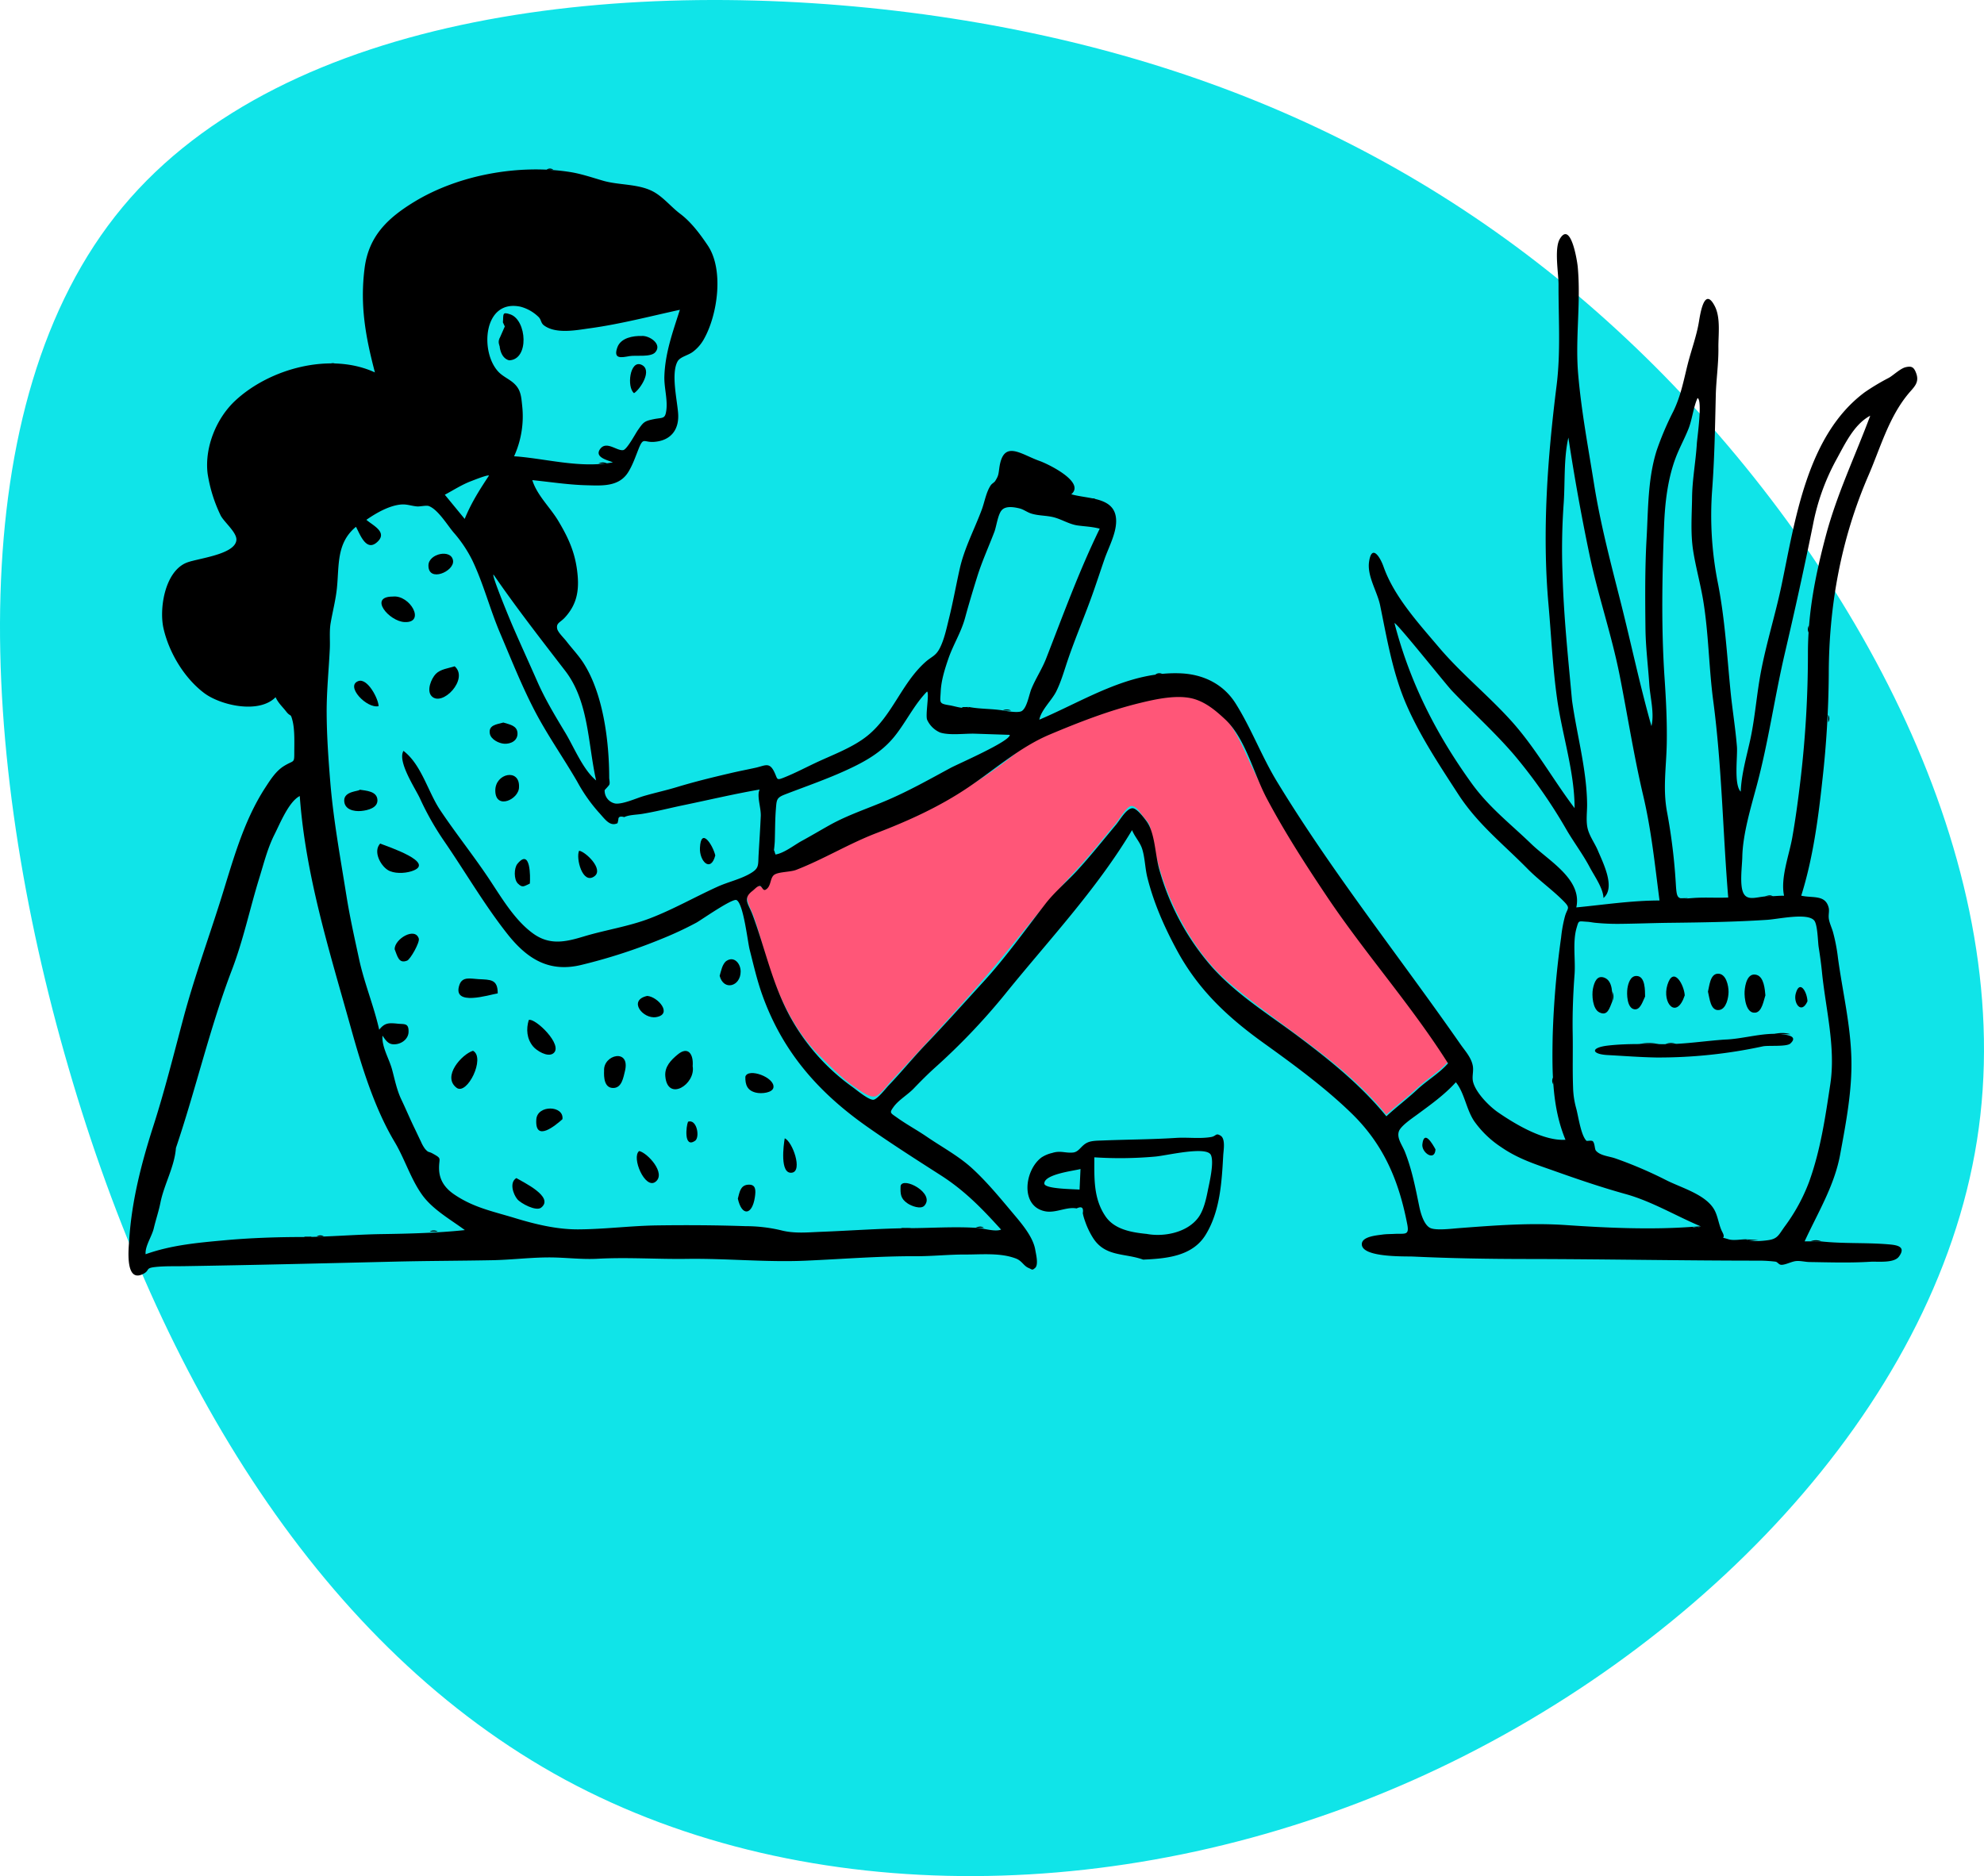 <svg xmlns="http://www.w3.org/2000/svg" width="841.118" height="795.4" viewBox="0 0 841.118 795.4">
  <g id="composition-23" transform="translate(-958 -991)">
    <path id="Path" d="M1663.585,1150.329c84.812,86.8,150.526,210.333,132.553,324.161-17.973,114.018-119.635,218.137-239.083,271.244s-256.494,55.391-359.466-.191c-102.972-55.771-172.057-169.408-210.437-301.509-38.568-132.1-46.244-282.284,22.841-365.275s214.931-98.6,339.808-81.659C1474.678,1014.231,1578.586,1063.722,1663.585,1150.329Z" transform="translate(0 0)" fill="#10e4e8" fill-rule="evenodd"/>
    <g id="Illustrations_reading-side" data-name="Illustrations/reading-side" transform="translate(1012.471 1062.467)">
      <path id="Accent" d="M950.763,819.494c-3.593,4.154-8.9,7.238-12.969,11.036-4.274,3.99-8.914,7.476-13.172,11.417-18.782-22.952-44.512-37.025-66.8-56.071-10.567-9.03-18.352-21.278-24.05-33.848A113.784,113.784,0,0,1,827,732.087c-.76-3.092-1.5-6.174-2-9.308-.6-3.8-.758-4.119-3.319-7.082-1.1-1.275-3.238-5-5.4-4.589-1.818.346-5.141,5.877-6.29,7.243-5.523,6.571-10.878,13.342-16.693,19.659-8.9,9.666-17,19.177-25.256,29.421-16.9,20.959-35.125,40.688-53.518,60.41-1.364,1.462-4.545,5.751-6.5,6.328-2.383.7-6.256-2.222-8.656-3.855-5.793-3.943-10.358-8.823-15.311-13.71-9.663-9.537-16.207-22.923-20.609-35.66-2.635-7.624-4.348-15.527-7.068-23.125-1.133-3.167-3.7-7.059-2.4-9.817a10,10,0,0,1,3.732-3.174c1.031-.2,2.75,1.215,3.108,1.117,3.42-.936,1.522-4.516,3.557-6.442,1.153-1.093,7.019-.933,8.771-1.533,6.4-2.2,12.149-6.386,18.2-8.887,25.344-10.469,51-20.652,72.875-37.747,5.674-4.433,9.445-7.764,16.215-10.629,6.842-2.9,13.72-5.479,20.7-8.005a193.693,193.693,0,0,1,18.716-5.917c6.88-1.728,16.641-3.919,23.515-1.693,13.5,4.37,17.86,15.492,23.236,27.224a351.415,351.415,0,0,0,25.6,45.5c18.342,28.111,40.65,53.335,58.548,81.673" transform="translate(-391.344 -440.826)" fill="#ff5678" fill-rule="evenodd"/>
      <g id="ink" transform="translate(0 0)">
        <path id="ink-layer" d="M152.843,132.164c-.743-.377-6.543,1.983-7.517,2.344-3.889,1.443-7.551,3.839-11.215,5.789q4.212,5.125,8.423,10.251c2.752-6.749,6.289-12.318,10.308-18.385Zm1.915,41.993c-.955.107,7.11,19.485,8.052,21.661,3.427,7.914,7.026,15.75,10.5,23.644,3.365,7.65,7.633,14.687,11.933,21.833,3.678,6.111,7.461,15.6,13.009,20.122-3.5-15.538-3.042-33.4-13.089-46.449-10.415-13.525-20.712-26.732-30.4-40.811ZM559.419,381.369c-15.564-24.641-35.046-46.44-51.275-70.641-9.087-13.551-17.932-27.276-25.582-41.7-5.564-10.493-9.022-25.463-17.616-33.485-3.787-3.534-7.833-6.993-12.915-8.577-6.954-2.166-16.529-.019-23.515,1.694-13.018,3.191-25.736,8.147-38.067,13.352-12.508,5.279-23.179,14.761-34.48,22.38-12.123,8.174-25.245,14.128-38.827,19.34-11.826,4.539-22.347,11.054-34.11,15.622-2.344.911-7.128.777-9.094,1.964-2.119,1.278-1.285,5.052-3.857,6.445-1.16.628-1.547-1.649-2.438-1.612-1.09.045-2.083,1.324-3.133,2.134-4.275,3.3-1.656,5.5.037,10.034,5.518,14.785,8.483,29.828,16.23,43.787A89.534,89.534,0,0,0,307,391.456c1.633,1.156,6.955,5.635,8.871,5.337,1.725-.267,5.235-4.853,6.427-6.1,5.4-5.651,10.345-11.73,15.746-17.39,8.347-8.747,16.382-17.729,24.482-26.595,9.4-10.293,17.725-21.955,26.195-32.953,3.9-5.059,8.911-9.18,13.241-13.872,5.823-6.308,11.17-13.089,16.694-19.659,1.67-1.988,4.47-7.074,7.067-7.014,1.82.042,5.029,4.326,5.981,5.669,3.538,4.99,3.522,14,5.281,20.231a105.609,105.609,0,0,0,22.653,41.746c10.558,11.656,24.083,19.945,36.571,29.314,13.528,10.151,26.344,20.538,37.073,33.649,4.258-3.941,8.9-7.428,13.172-11.417,4.072-3.8,9.377-6.881,12.969-11.036ZM359.084,451.081c3.026.031,8.15,1.892,10.856.771-8.029-8.882-15.4-16.5-25.56-23.012-10.541-6.755-21.048-13.449-31.286-20.654-20.633-14.52-35.81-31.739-44.428-55.92-2.219-6.227-3.706-12.757-5.332-19.158-.875-3.447-2.617-19.575-5.575-20.968-1.752-.825-14.94,8.442-17.029,9.6a148.333,148.333,0,0,1-14.84,6.91,234.46,234.46,0,0,1-33.561,10.905c-13.8,3.47-23.2-2.271-31.755-13.118-9.7-12.306-17.762-26.19-26.631-39.113a120.7,120.7,0,0,1-10.354-18.229c-1.95-4.242-9.682-15.686-7.01-20.206,7.622,5.8,10.365,17.339,15.557,25.108,6.471,9.682,13.764,18.811,20.269,28.484,5.47,8.134,11.05,17.991,19.132,23.839,7.108,5.143,13.861,3.562,21.512,1.25,9.272-2.8,18.883-4.181,27.969-7.656,9.833-3.759,19.137-9.092,28.731-13.441,4.473-2.028,9.828-3.18,14.043-5.708,3.633-2.177,3.091-3.327,3.357-7.964.312-5.41.671-10.824.91-16.239.161-3.638-1.807-8.571-.472-11.287-10.892,1.888-21.538,4.417-32.354,6.654-5.922,1.225-11.632,2.739-17.614,3.7-2.28.367-5.4.356-7.439,1.35q-2.443-.7-2.491.891a10.907,10.907,0,0,1-.371,1.7c-3.34,1.519-5.282-1.739-8.179-4.865a69.009,69.009,0,0,1-8.873-12.733c-5.864-10.133-12.622-19.663-18.048-30.082-5.53-10.621-10.022-21.992-14.711-33.011-4.3-10.109-7.056-21.042-11.809-30.912a55.057,55.057,0,0,0-7.949-11.771c-2.591-3.071-6.576-9.7-10.445-11.107-1.023-.373-3.7.254-4.864.171-2.316-.165-4.38-1.016-6.751-.829-5.132.4-10.727,3.646-14.828,6.5,2.65,2.362,9.28,5.233,4.518,9.487-4.621,4.131-7.174-3.279-8.937-6.525-8.3,6.818-7.1,16.218-8.063,25.851-.5,5.029-1.819,9.982-2.669,14.936-.612,3.565-.183,7.253-.358,10.893-.446,9.25-1.376,18.1-1.332,27.223.049,9.748.713,19.162,1.494,28.84,1.313,16.293,4.322,32.592,6.9,48.755,1.452,9.086,3.439,17.913,5.367,26.852,2.189,10.145,6.238,19.754,8.509,29.873,2.314-2.941,4.054-2.955,7.8-2.565,2.879.3,4.812-.385,4.644,3.61-.109,2.591-2.395,4.57-4.924,5.022-3.3.589-4.419-1.056-6.119-3.554-.4,4.73,2.784,9.676,4.042,14.3,1.191,4.378,1.98,8.669,3.981,12.859,1.953,4.088,3.625,8.12,5.6,12.168.91,1.862,1.761,3.754,2.681,5.612a14.867,14.867,0,0,0,1.708,3.03c1.629,1.858,1.37.958,3.276,2.017,4.154,2.307,2.594,1.732,2.691,6.5.095,4.7,2.5,8.151,6.37,10.792,8.2,5.6,16.287,7.164,25.609,10,8.686,2.639,17.834,4.9,27.032,4.851,11.264-.063,22.379-1.54,33.644-1.689,12.427-.165,24.974-.1,37.376.332a64.962,64.962,0,0,1,14.786,1.708c5.728,1.516,11.268.915,17.172.685,12.594-.49,25.623-1.464,38.053-1.552,8.95-.064,18.393-.688,27.376-.149Zm326.58,4.881c2.239,1.183,7.258.7,9.509.369,3.965-.578,4.39-2.15,6.906-5.684a77.339,77.339,0,0,0,10.393-18.969c4.876-13.5,6.867-27.3,9.007-41.422,2.379-15.687-1.965-31.948-3.52-47.528-.357-3.575-.846-7.117-1.41-10.664-.338-2.121-.426-9.336-1.822-11.173-2.682-3.528-15.154-.682-20.058-.363-13.687.894-27.464,1.1-41.145,1.258-7.295.083-14.63.388-21.852.445a93.877,93.877,0,0,1-9.888-.461c-1.114-.107-2.2-.363-3.322-.425-3.84-.212-3.551-.769-4.544,2.631-1.739,5.956-.4,13.534-.857,19.717-.611,8.261-.941,16.639-.79,24.918.14,7.65-.121,15.283.165,22.95a36.17,36.17,0,0,0,1.3,8.8c.947,3.428,1.989,11.438,4.348,13.81.268.27,2.273-.359,2.805.313.82,1.036.67,3.229,1.233,3.9,1.822,2.168,5.588,2.34,8.321,3.314a176.927,176.927,0,0,1,21.439,9.179c6.313,3.22,16.492,5.96,20.287,12.313,1.74,2.912,1.975,6.752,3.575,9.757,1.822,3.423-1.824,1.633,2.641,3.022,2.011.625,5.215,0,7.275,0ZM20.112,417.25c-.568,7.9-5.021,15.433-6.572,23.2-.725,3.639-1.956,7.216-2.809,10.834-.818,3.47-3.772,7.58-3.473,11.014,10.9-3.884,21.947-4.861,33.343-5.908,10.8-.993,22.211-1.388,32.921-1.393,10.914-.006,22.583-1.071,33.82-1.237,11.752-.173,23.681-.477,35.263-1.7-6.056-4.484-13.634-8.7-18.106-14.936-4.861-6.783-7.386-15.281-11.664-22.438C104.253,400.332,98.8,382.51,94.3,366.373,85.212,333.8,75.06,301.824,72.613,268.036c-4.656,2.384-8.352,11.634-10.684,16.24-2.976,5.881-4.534,12.256-6.468,18.506-3.983,12.874-6.74,26.223-11.618,38.975C34.522,366.133,28.53,392.4,20.112,417.25ZM611.976,227.394c2.016,14.569,6.245,29.327,6.407,44.071.036,3.244-.514,6.846.162,10.045.722,3.415,3.071,6.434,4.427,9.679,2.152,5.152,7.6,15.711,2.346,20.076-.107-4.142-3.9-9.4-5.808-13.025-2.879-5.458-6.661-10.448-9.781-15.771a219.3,219.3,0,0,0-22.269-31.864c-8.2-9.567-17.648-18.053-26.343-27.163-2.612-2.737-23.568-29.082-24.4-28.713,6.5,25.062,17.55,46.867,32.671,67.851,7.414,10.287,16.312,17.056,25.337,25.77,7.516,7.258,21.681,15.018,19.082,26.909,11.749-1.129,23.42-2.934,35.276-2.934-1.95-15-3.443-29.767-6.923-44.523-3.951-16.755-6.628-34.011-9.972-50.915-3.412-17.257-9.2-33.964-12.8-51.188-3.448-16.494-6.41-32.958-8.938-49.635-2.089,9.241-1.318,19.391-2.059,28.819a273.568,273.568,0,0,0-.432,28.778c.467,18,2.385,35.778,4.017,53.733Zm50.91-85.806c.066-7.7,1.559-15.3,2.02-22.988.142-2.358,2.49-18.445.3-19.285-1.8,3.927-2.222,8.952-3.858,13.072s-3.821,8.038-5.39,12.182c-3.4,8.979-4.57,19.139-4.936,28.686-.828,21.593-1.256,43.137.2,64.73.622,9.255,1.1,18.526.929,27.8-.187,10.2-1.75,19.061.148,29.181a244.394,244.394,0,0,1,3.685,30.17c.439,7.137.616,6.632,7.426,6.13,4.916-.363,9.881.025,14.8-.2-2.3-27.815-2.678-55.687-6.355-83.395-1.876-14.136-1.926-28.476-4.257-42.559-1.158-7-3.1-13.851-4.218-20.855-1.2-7.52-.609-15.091-.494-22.669Zm-498-17.5c13.111,1.136,27.056,5.055,40.494,2.467-2.215-.9-8.012-2.134-5.4-5.675,2.653-3.6,7.123.966,9.768.495,1.631-.291,5.236-7.109,6.241-8.52,2.282-3.208,2.557-3.767,6.661-4.589,3.975-.8,4.877.066,5.38-3.886.578-4.544-.994-9.653-.838-14.3.335-10,3.563-18.776,6.567-28.188-12.764,2.776-25.244,6.069-38.3,7.858-5.579.765-14.258,2.53-19.327-1.262-1.318-.986-1.107-2.317-2.186-3.46a17.223,17.223,0,0,0-7.729-4.447c-15.786-3.36-17.326,19.14-9.415,27.559,1.981,2.11,4.738,3.152,6.767,5.085,2.708,2.578,2.93,5.294,3.326,9.23a40.968,40.968,0,0,1-3.415,21.539ZM356.449,230.306c4.66.884,9.524.682,14.2,1.437,1.66.268,6.637,1.2,8.1.233,2.229-1.482,3.021-6.916,4.075-9.446,1.853-4.451,4.476-8.333,6.243-12.866,7.222-18.512,13.957-37.1,22.692-54.977-3.348-.87-5.919-.9-9.293-1.354-3.515-.468-6.7-2.546-10.055-3.439-3.187-.849-6.526-.632-9.684-1.619-1.74-.543-3.232-1.751-4.947-2.173-2.734-.672-5.924-1.065-7.55.729-1.666,1.84-2.251,6.886-3.158,9.263-2.415,6.333-5.22,12.444-7.243,18.922-1.825,5.843-3.559,11.623-5.166,17.519-1.7,6.224-5.043,11.355-7.081,17.3-1.55,4.526-3.013,9.153-3.244,13.978-.225,4.709-.911,5.008,3.8,5.761,2.377.379,6.082,1.792,8.319.731ZM663.067,450.683a3.3,3.3,0,0,0,3.432-.226c-10.523-4.444-20.759-10.607-31.737-13.656-10.3-2.859-20.307-6.275-30.228-9.8-8.061-2.861-15.309-5.089-22.6-10.124a42.545,42.545,0,0,1-11.394-10.961c-3.384-4.973-4.138-12.051-7.8-16.53-4.947,5.432-10.759,9.546-16.613,13.863-2.025,1.493-6.883,4.749-7.575,7.06-.874,2.916,1.468,5.706,2.626,8.657,2.966,7.558,4.415,15.112,6.024,22.97.645,3.149,2.038,7.883,4.625,9.2,2.356,1.2,9.179.328,12.111.105,15.3-1.159,30.32-2.345,45.708-1.29,17.413,1.194,36.055,2.018,53.422.726Zm30.55-140.053c2.78.01,5.5-.338,8.265-.338-1.6-7.463,2.139-17.121,3.464-24.571,1.483-8.333,2.611-16.951,3.6-25.351a456.146,456.146,0,0,0,3.055-53c.025-17.247,3.166-33.007,7.564-49.586,4.723-17.806,12.458-33.818,18.852-50.99-7.015,3.707-10.9,12.383-14.584,19.015a94.254,94.254,0,0,0-9.666,27.086c-3.671,18.161-7.7,36.377-11.933,54.508-4.411,18.878-7,37.93-12.056,56.655-2.464,9.131-5.814,20.365-6,29.781-.077,3.9-1.251,12.053.515,15.436,1.651,3.165,5.3,1.674,8.923,1.351ZM274,287.206a54.95,54.95,0,0,1-.629,5.7c3.85-.037,8.727-4.031,12.03-5.824,4.023-2.185,8.051-4.594,11.986-6.79,7.6-4.24,16.22-7.034,24.33-10.517,9.317-4,17.881-8.837,26.791-13.655,3.112-1.683,25.481-11.377,25.105-14.025l-14.733-.49c-4.21-.14-10.731.811-14.763-.49a10.7,10.7,0,0,1-5.521-5.394c-.825-2.034,1.029-11.39-.049-11.987-5.5,5.611-8.952,13.068-13.866,19.12-5.43,6.69-12.447,10.6-20.181,14.151-8.54,3.926-17.379,6.966-26.107,10.331-3.681,1.419-3.608,2.231-3.928,6.266-.359,4.51-.32,9.084-.465,13.606ZM717.794,456.881c9.258.993,18.745.427,28.075,1.2,3.395.281,8.1.7,4.686,5.257-2.151,2.869-9.041,1.949-12.166,2.148-8.391.534-17.274.247-25.684.122-1.771-.025-3.727-.552-5.517-.433-2.066.136-4.539,1.622-6.422,1.61-1.16-.007-1.576-1.231-2.577-1.343a58.468,58.468,0,0,0-6.558-.423c-33.24.007-66.023-.661-99.18-.7-15.855-.017-31.964-.29-47.812-1.035-3.328-.157-22.281.524-21.756-5.467.27-3.086,6.456-3.521,8.713-3.848,1.673-.243,3.408-.2,5.084-.294,4.453-.239,6.4.833,5.464-4.038-3.563-18.475-9.946-33.744-23.586-47.028-11.153-10.862-24.583-20.715-37.215-29.786-15.338-11.014-27.782-22.6-36.888-39.452-5.318-9.842-9.77-19.9-12.5-30.787-.983-3.915-1.006-8.368-2.211-12.142-.927-2.906-3.039-4.939-4.283-7.949-15.26,25.485-35.487,46.806-54.032,69.784a273.723,273.723,0,0,1-29.558,30.954c-3.142,2.834-6.074,5.793-9.006,8.843-2.453,2.553-6.347,4.822-8.418,7.654-1.987,2.717-1.5,2.587,1.526,4.744,4,2.851,8.4,5.22,12.464,8,6.49,4.445,13.575,8.2,19.378,13.549,6.276,5.785,11.76,12.485,17.246,19.008,3.656,4.348,8.454,9.926,9.374,15.423.3,1.819,1.461,6.317-.065,7.649-1.3,1.138-1.173.706-2.793.012-2.122-.91-2.746-3-5.339-3.992-6.633-2.545-14.659-1.671-21.561-1.7s-13.865.744-20.766.716c-15.758-.064-31.181,1.211-46.935,1.9-16.732.727-33.669-1.018-50.345-.771-12.356.183-25.041-.74-37.738-.054-6.531.352-12.945-.464-19.313-.556-8.337-.12-16.9,1.014-25.309,1.175-13.8.266-27.435.265-41.321.6-29.869.715-59.576,1.453-89.462,1.926-3.987.063-8.351-.072-12.29.376-4.181.477-2.023,1.366-4.892,2.871C-1.728,474.812.126,459.2.319,456.126c1.032-16.458,5.211-32.6,10.234-48.226,4.764-14.819,8.632-30.33,12.667-45.47,4.417-16.571,10.172-32.463,15.4-48.871,5.355-16.813,9.714-34.282,19.439-49.186,2.215-3.394,4.5-7.047,8.068-9.187,3.994-2.4,4.166-1,4.163-5.389,0-4.135.252-9.66-.724-13.606-.882-3.565-.746-1.451-2.732-4.012-1.616-2.083-3.307-3.506-4.467-6.035-7.124,7.222-23.43,3.411-30.313-1.789-8.424-6.365-14.841-17.1-17.192-27.33-1.888-8.213.429-23.867,9.52-27.816,4.432-1.925,20.711-3.381,21.362-9.655.336-3.239-5.394-7.793-6.716-10.578A62.524,62.524,0,0,1,33.543,131.3c-1.33-11.04,3.683-23.384,11.668-30.841,14.648-13.68,40.421-20.7,59.263-12.021-3.982-15.208-6.385-28.327-4.38-44.146,1.728-13.628,9.77-21.253,20.836-28.041C139.815,4.662,165.5.089,187.088,3.458c4.907.766,9.616,2.408,14.159,3.715,6.6,1.9,14.5,1.266,20.734,4.35,4.519,2.235,7.95,6.689,11.918,9.662,4.633,3.471,8.483,8.652,11.7,13.444,6.884,10.246,4.194,29.262-1.568,39.547a17.053,17.053,0,0,1-4.806,5.568c-2.128,1.567-5.373,2.054-6.47,4.086-2.809,5.2-.1,16.473.275,22.1.437,6.532-2.867,11.439-10.275,11.96-4.286.3-4.422-2.184-6.475,2.931-1.33,3.315-2.538,6.927-4.457,9.967-3.957,6.264-11.2,5.653-17.807,5.483-7.642-.2-15.17-1.4-22.816-2.166,2.02,6.469,7.548,11.491,11,17.254,4.667,7.8,7.477,14.256,8.236,23.338.582,6.978-.674,12.488-5.45,17.681-1.977,2.15-3.729,2.255-3.238,4.735.3,1.513,2.915,4.008,3.841,5.215,2.449,3.194,5.293,6.125,7.448,9.536,8.294,13.123,10.744,33.129,10.765,48.405,0,.7.375,2.19.065,2.915-.229.535-1.969,2.23-1.995,2.375a5.53,5.53,0,0,0,4.581,5.665c3.157.349,8.939-2.285,11.875-3.15,4.7-1.385,9.489-2.408,14.178-3.831,7.573-2.3,15.111-4.13,22.81-5.93,3.479-.813,6.977-1.49,10.467-2.251,3.975-.865,5.822-2.538,7.874,1.506,1.76,3.47.666,4.1,4.93,2.351,4.234-1.738,8.371-3.891,12.5-5.852,7.291-3.458,15.973-6.54,22.262-11.645,10.49-8.516,14.375-22.079,24.415-31.115,2.8-2.516,4.464-2.561,6.231-6.046,1.892-3.731,2.868-8.515,3.862-12.528,1.743-7.027,2.983-14.078,4.563-21.1,1.969-8.746,6.223-16.667,9.328-25.009,1.21-3.25,1.837-7.382,3.788-10.3.517-.775,1.5-1.211,1.908-1.852,1.388-2.2,1.374-2.8,1.733-5.452,1.682-12.37,9.068-5.863,17.138-3.026,3.4,1.2,19.546,8.947,13.381,14.1,7.349,2.132,19.121.973,19.022,11.5-.051,5.4-3.279,11.168-5.011,16.218-1.539,4.484-3.026,8.986-4.589,13.464-3.424,9.808-7.579,19.322-10.92,29.16-1.523,4.484-2.78,9.072-4.9,13.3-1.87,3.733-6.4,7.848-7.144,11.93,19.585-8.354,37.7-20.432,59.625-19.663,9.6.336,18.31,4.371,23.611,12.809,6.646,10.577,11.02,22.419,17.515,33.094,23.632,38.831,51.818,74.109,77.76,111.333,1.992,2.861,4.555,5.565,5.246,9.1.451,2.306-.424,4.613.117,6.829,1.122,4.6,6.793,10.353,10.638,13,7.37,5.072,19.351,12.226,28.548,11.593-5.772-13.869-5.7-29.066-5.427-43.86a379.5,379.5,0,0,1,3.578-41.9,56.684,56.684,0,0,1,1.668-9.114c1.038-3.5,2.463-3.167-.646-6.313-4.785-4.843-10.477-8.828-15.3-13.732-10.433-10.6-21.127-18.915-29.338-31.578-7.809-12.044-16.048-24.437-21.829-37.626-5.951-13.577-8.33-28.077-11.284-42.456-1.2-5.835-5.57-12.349-4.692-18.442,1.11-7.7,4.682-2.093,6.136,2.051,4.437,12.65,14.825,23.972,23.43,34.146,9.3,10.99,20.667,20.186,30.371,30.857,10.567,11.622,17.8,24.978,27.2,37.384,0-15.4-5.258-31.074-7.408-46.3-1.892-13.406-2.486-26.853-3.683-40.317-2.716-30.584-.369-62.069,3.443-92.434,1.812-14.421.784-28.5.839-42.973.018-4.605-1.889-15.22.541-19.306,4.654-7.828,7.369,9.289,7.6,11.841,1.407,15.2-1.117,30.235.173,45.372,1.347,15.807,4.271,31.171,6.759,46.8,2.7,16.917,7.084,33.453,11.285,50.046,4.411,17.422,8.121,35.207,13.025,52.489,1.323-5.432-.533-12.106-.9-17.639-.523-7.918-1.546-15.837-1.634-23.775-.142-12.652-.24-25.538.476-38.131.706-12.412.492-25.419,4.3-37.377a126.893,126.893,0,0,1,7.05-16.56c3.2-6.593,4.33-12.985,6.1-20,1.518-6,3.738-11.852,4.749-17.977.628-3.809,2.382-15.054,6.744-6.535,2.533,4.945,1.438,12.276,1.509,17.588.091,6.811-.952,13.433-1.112,20.215-.311,13.306-.534,26.6-1.527,39.88a146.616,146.616,0,0,0,2.52,40.159c2.9,15.032,3.752,30.1,5.256,45.312.775,7.856,2.083,15.669,2.715,23.536.334,4.166-1.379,16.113,1.607,19.081.289-7.216,2.357-14.439,3.924-21.47,1.857-8.33,2.607-17.088,3.976-25.537,2.217-13.689,6.518-26.763,9.364-40.3,5.866-27.9,10.74-63.765,35.324-82.029a95.389,95.389,0,0,1,10.229-6.12c1.969-1.113,4.893-3.994,7.146-4.5,2.459-.549,3.484-.122,4.48,2.729,1.39,3.975-1.152,5.832-3.524,8.72-8.211,9.992-11.719,22.8-16.788,34.518-11.61,26.833-16.746,55.134-16.805,84.139a424.561,424.561,0,0,1-2.7,44.92c-1.743,16.241-4.037,33.419-8.973,49.043,4.95,1.109,10.32-.545,11.664,5.208.33,1.413-.266,3.084.1,4.923.355,1.788,1.208,3.566,1.713,5.324a76.273,76.273,0,0,1,2.1,10.959c1.962,14.432,5.332,28.159,5.69,42.793.33,13.526-2.319,27.231-4.759,40.5-2.458,13.362-9.51,24.752-15.061,36.836,2.389,0,4.778.025,7.167.049Z" transform="translate(0 -2.012)" fill-rule="evenodd"/>
        <path id="ink-layer-2" data-name="ink-layer" d="M881.144,938.8c-2.633.744-15.342,2.149-15.34,6.136,0,2.391,12.695,2.344,14.941,2.6q.2-4.37.4-8.741M909.2,966.311c7.324,1.392,17.266-.566,21.948-7.021,2.188-3.016,3.225-7.6,3.938-11.2.681-3.431,2.78-11.992,1.351-15.208-1.754-3.949-18.582.178-23.483.631a166.957,166.957,0,0,1-25.946.324c0,8.832-.452,17.44,4.744,25.042,3.749,5.485,10.788,6.78,17.447,7.436m-1.472,10.909c-7.958-2.912-16.313-1.019-21.495-9.561a33.894,33.894,0,0,1-3.217-6.9,20.806,20.806,0,0,1-.906-3.241q.607-3.571-2.617-2.014c-4.218-.82-8.843,2.075-13.286,1.222-10.776-2.069-8.819-17.5-1.587-22.845A13.877,13.877,0,0,1,869.109,932c3.6-1.148,5.556.134,8.853-.192,2.665-.263,3.4-3.057,6.261-4.287,1.875-.8,4.477-.743,6.448-.824,10.315-.424,20.662-.42,31.043-1.092,4.842-.313,10.069.453,14.812-.374,2.221-.388,1.9-1.866,4-.569,2.177,1.342,1.237,6.306,1.127,8.286-.635,11.446-1.317,23.722-7.45,33.728-5.611,9.156-16.652,10.093-26.481,10.539" transform="translate(-477.533 -514.642)" fill-rule="evenodd"/>
        <path id="ink-layer-3" data-name="ink-layer" d="M22.34,1050.724l7.672-.081-7.672.081" transform="translate(-12.424 -584.993)" fill-rule="evenodd"/>
        <path id="ink-layer-4" data-name="ink-layer" d="M1624.053,491.769q-.007-3.688-.016-7.372.007,3.691.016,7.372" transform="translate(-903.189 -270.081)" fill-rule="evenodd"/>
        <path id="ink-layer-5" data-name="ink-layer" d="M156.712,523.756q-.012,3.593-.024,7.18.011-3.6.024-7.18" transform="translate(-87.14 -291.97)" fill-rule="evenodd"/>
        <path id="ink-layer-6" data-name="ink-layer" d="M636.224,1044.708q3.056,0,6.1.011c-2.04,0-4.07-.006-6.1-.011" transform="translate(-353.828 -581.692)" fill-rule="evenodd"/>
        <path id="ink-layer-7" data-name="ink-layer" d="M357.574,1043.608q3.055.01,6.1.021c-2.04-.006-4.07-.014-6.1-.021" transform="translate(-198.861 -581.08)" fill-rule="evenodd"/>
        <path id="ink-layer-8" data-name="ink-layer" d="M1360.592,819.486q-.134,2.425-.269,4.846.135-2.428.269-4.846" transform="translate(-756.528 -456.437)" fill-rule="evenodd"/>
        <path id="ink-layer-9" data-name="ink-layer" d="M1611.241,1025.693l-4.723-.049a5.805,5.805,0,0,1,4.723.049" transform="translate(-893.446 -570.824)" fill-rule="evenodd"/>
        <path id="ink-layer-10" data-name="ink-layer" d="M1302.293,1042.414c1.13-.017,2.26-.035,3.379-.054-1.133.017-2.256.036-3.379.054" transform="translate(-724.255 -580.386)" fill-rule="evenodd"/>
        <path id="ink-layer-11" data-name="ink-layer" d="M1622.693,541.367q.042-1.834.083-3.661-.042,1.835-.083,3.661" transform="translate(-902.441 -299.728)" fill-rule="evenodd"/>
        <path id="ink-layer-12" data-name="ink-layer" d="M1384.309,192.94q-.14-1.891-.28-3.777.141,1.892.28,3.777" transform="translate(-769.712 -105.89)" fill-rule="evenodd"/>
        <path id="ink-layer-13" data-name="ink-layer" d="M1623.949,507.107q.023-1.9.045-3.785-.023,1.9-.045,3.785" transform="translate(-903.14 -280.606)" fill-rule="evenodd"/>
        <path id="ink-layer-14" data-name="ink-layer" d="M823.494,1038.951c1,.015,2.009.029,3,.042-1.006-.016-2.006-.029-3-.042" transform="translate(-457.976 -578.49)" fill-rule="evenodd"/>
        <path id="ink-layer-15" data-name="ink-layer" d="M1406.439,1043.593l2.937.06-2.937-.06" transform="translate(-782.174 -581.072)" fill-rule="evenodd"/>
        <path id="ink-layer-16" data-name="ink-layer" d="M1645.143,839.283q-.106-1.663-.211-3.323.106,1.663.211,3.323" transform="translate(-914.81 -465.599)" fill-rule="evenodd"/>
        <path id="ink-layer-17" data-name="ink-layer" d="M1605.691,1046.006c.8,0,1.6-.01,2.389-.011-.8.005-1.6.009-2.389.011" transform="translate(-892.986 -582.408)" fill-rule="evenodd"/>
        <path id="ink-layer-18" data-name="ink-layer" d="M1360.335,1043.635l2.366-.057-2.366.057" transform="translate(-756.534 -581.063)" fill-rule="evenodd"/>
        <path id="ink-layer-19" data-name="ink-layer" d="M959.487,1042.326c.872,0,1.743-.01,2.606-.016l-2.606.016" transform="translate(-533.608 -580.358)" fill-rule="evenodd"/>
        <path id="ink-layer-20" data-name="ink-layer" d="M506.815,1042.338c.828.006,1.657.012,2.476.019-.831,0-1.654-.012-2.476-.019" transform="translate(-281.859 -580.374)" fill-rule="evenodd"/>
        <path id="ink-layer-21" data-name="ink-layer" d="M396.7,1042.463l2.525-.141-2.525.141" transform="translate(-220.617 -580.365)" fill-rule="evenodd"/>
        <path id="ink-layer-22" data-name="ink-layer" d="M919.184,317.056l-3.77-.325c1.258.088,2.589-.656,3.77.325" transform="translate(-509.097 -176.731)" fill-rule="evenodd"/>
        <path id="ink-layer-23" data-name="ink-layer" d="M1641.017,1026.958l-3.718-.376,3.718.376" transform="translate(-910.565 -571.611)" fill-rule="evenodd"/>
        <path id="ink-layer-24" data-name="ink-layer" d="M1450.623,334.886q-.124,1.628-.25,3.254.125-1.631.25-3.254" transform="translate(-806.608 -186.933)" fill-rule="evenodd"/>
        <path id="ink-layer-25" data-name="ink-layer" d="M1624.651,432.99q.126-1.544.253-3.083-.127,1.546-.253,3.083" transform="translate(-903.53 -239.777)" fill-rule="evenodd"/>
        <path id="ink-layer-26" data-name="ink-layer" d="M1449.49,372.823q-.134,1.626-.267,3.247.134-1.627.267-3.247" transform="translate(-805.968 -208.031)" fill-rule="evenodd"/>
        <path id="ink-layer-27" data-name="ink-layer" d="M1623.439,526.513q-.012-1.571-.023-3.139a2.767,2.767,0,0,1,.023,3.139" transform="translate(-902.844 -291.758)" fill-rule="evenodd"/>
        <path id="ink-layer-28" data-name="ink-layer" d="M1360.347,869.307c-.01,1.05-.018,2.1-.029,3.145a2.819,2.819,0,0,1,.029-3.145" transform="translate(-756.265 -484.145)" fill-rule="evenodd"/>
        <path id="ink-layer-29" data-name="ink-layer" d="M1538.463,591.689q-.181-1.594-.364-3.185.182,1.6.364,3.185" transform="translate(-855.396 -327.979)" fill-rule="evenodd"/>
        <path id="ink-layer-30" data-name="ink-layer" d="M61.769,375.968c-.822,1.086-1.941.342-2.918.474l2.918-.474" transform="translate(-32.73 -209.78)" fill-rule="evenodd"/>
        <path id="ink-layer-31" data-name="ink-layer" d="M976.859,929.141l-3.114,0,3.114,0" transform="translate(-541.537 -517.421)" fill-rule="evenodd"/>
        <path id="ink-layer-32" data-name="ink-layer" d="M1354.385,386.017q.145,1.324.29,2.645-.145-1.326-.29-2.645" transform="translate(-753.226 -215.369)" fill-rule="evenodd"/>
        <path id="ink-layer-33" data-name="ink-layer" d="M194.722,187.91l-3.131.062a2.708,2.708,0,0,1,3.131-.062" transform="translate(-106.551 -104.932)" fill-rule="evenodd"/>
        <path id="ink-layer-34" data-name="ink-layer" d="M1449.514,407.224q-.1,1.388-.2,2.772.1-1.388.2-2.772" transform="translate(-806.018 -227.163)" fill-rule="evenodd"/>
        <path id="ink-layer-35" data-name="ink-layer" d="M1385.292,148.061c.081-.844.161-1.688.242-2.527-.081.845-.161,1.686-.242,2.527" transform="translate(-770.414 -81.627)" fill-rule="evenodd"/>
        <path id="ink-layer-36" data-name="ink-layer" d="M1366.51,145.272q-.123,1.373-.245,2.744.123-1.375.245-2.744" transform="translate(-759.832 -81.481)" fill-rule="evenodd"/>
        <path id="ink-layer-37" data-name="ink-layer" d="M341.582,7.507l-3.185.386,3.185-.386" transform="translate(-188.196 -4.865)" fill-rule="evenodd"/>
        <path id="ink-layer-38" data-name="ink-layer" d="M168.687,190.143l-3.268.334,3.268-.334" transform="translate(-91.996 -106.436)" fill-rule="evenodd"/>
        <path id="ink-layer-39" data-name="ink-layer" d="M1518.09,192.992c.067-.852.133-1.7.2-2.551q-.1,1.279-.2,2.551" transform="translate(-844.268 -106.601)" fill-rule="evenodd"/>
        <path id="ink-layer-40" data-name="ink-layer" d="M92.2,512.876l1.872.028-1.872-.028" transform="translate(-51.278 -285.92)" fill-rule="evenodd"/>
        <path id="ink-layer-41" data-name="ink-layer" d="M1366.653,749.708q-.094,1.415-.188,2.826.1-1.415.188-2.826" transform="translate(-759.943 -417.631)" fill-rule="evenodd"/>
        <path id="ink-layer-42" data-name="ink-layer" d="M1511.023,332.776q-.038-1.363-.076-2.724.041,1.365.076,2.724" transform="translate(-840.295 -184.245)" fill-rule="evenodd"/>
        <path id="ink-layer-43" data-name="ink-layer" d="M402.158,2.046h-2.9a2.386,2.386,0,0,1,2.9,0" transform="translate(-222.042 -1.554)" fill-rule="evenodd"/>
        <path id="ink-layer-44" data-name="ink-layer" d="M984.05,484.05l-3.179.081a2.655,2.655,0,0,1,3.179-.081" transform="translate(-545.5 -269.616)" fill-rule="evenodd"/>
        <path id="ink-layer-45" data-name="ink-layer" d="M1196.781,1038.868c.628.013,1.258.026,1.878.041-.631-.012-1.255-.027-1.878-.041" transform="translate(-665.576 -578.444)" fill-rule="evenodd"/>
        <path id="ink-layer-46" data-name="ink-layer" d="M1250.105,1041.273l1.874-.066-1.874.066" transform="translate(-695.231 -579.745)" fill-rule="evenodd"/>
        <path id="ink-layer-47" data-name="ink-layer" d="M415.583,1042.339l1.955.049-1.955-.049" transform="translate(-231.121 -580.375)" fill-rule="evenodd"/>
        <path id="ink-layer-48" data-name="ink-layer" d="M1643.832,816.378c-.093-.9-.186-1.8-.28-2.693q.141,1.35.28,2.693" transform="translate(-914.042 -453.211)" fill-rule="evenodd"/>
        <path id="ink-layer-49" data-name="ink-layer" d="M1451.573,478.443c.075.857.149,1.713.222,2.564q-.111-1.286-.222-2.564" transform="translate(-807.275 -266.77)" fill-rule="evenodd"/>
        <path id="ink-layer-50" data-name="ink-layer" d="M1525.314,441.9q-.153-1.362-.3-2.721.153,1.363.3,2.721" transform="translate(-848.116 -244.937)" fill-rule="evenodd"/>
        <path id="ink-layer-51" data-name="ink-layer" d="M427.548,1043.523c.66-.01,1.321-.021,1.974-.029-.663.011-1.319.02-1.974.029" transform="translate(-237.776 -581.016)" fill-rule="evenodd"/>
        <path id="ink-layer-52" data-name="ink-layer" d="M969.207,1043.613l1.918-.087-1.918.087" transform="translate(-539.013 -581.035)" fill-rule="evenodd"/>
        <path id="ink-layer-53" data-name="ink-layer" d="M1513.49,292.452q-.044-1.38-.087-2.759.044,1.381.087,2.759" transform="translate(-841.661 -161.8)" fill-rule="evenodd"/>
        <path id="ink-layer-54" data-name="ink-layer" d="M286.512,1044.9l1.923-.014-1.923.014" transform="translate(-159.34 -581.788)" fill-rule="evenodd"/>
        <path id="ink-layer-55" data-name="ink-layer" d="M1512.991,1044.894l1.978.021-1.978-.021" transform="translate(-841.432 -581.795)" fill-rule="evenodd"/>
        <path id="ink-layer-56" data-name="ink-layer" d="M1545.2,1044.716l1.91.135-1.91-.135" transform="translate(-859.346 -581.696)" fill-rule="evenodd"/>
        <path id="ink-layer-57" data-name="ink-layer" d="M1558.212,1044.691c.651.019,1.3.039,1.945.053-.653-.02-1.3-.036-1.945-.053" transform="translate(-866.581 -581.682)" fill-rule="evenodd"/>
        <path id="ink-layer-58" data-name="ink-layer" d="M1624.85,450.131q-.064-1.357-.127-2.713.064,1.36.127,2.713" transform="translate(-903.571 -249.516)" fill-rule="evenodd"/>
        <path id="ink-layer-59" data-name="ink-layer" d="M640.609,1017.577l5.941-.309-5.941.309" transform="translate(-356.267 -566.431)" fill-rule="evenodd"/>
        <path id="ink-layer-60" data-name="ink-layer" d="M371.471,276.578l5.155.447-5.155-.447" transform="translate(-206.589 -154.505)" fill-rule="evenodd"/>
        <path id="ink-layer-61" data-name="ink-layer" d="M1464.85,444.908q.08,2.46.161,4.915-.081-2.461-.161-4.915" transform="translate(-814.659 -248.12)" fill-rule="evenodd"/>
        <path id="ink-layer-62" data-name="ink-layer" d="M1544.769,1024.282l5.382.326c-1.806.082-3.638.6-5.382-.326" transform="translate(-859.105 -570.332)" fill-rule="evenodd"/>
        <path id="ink-layer-63" data-name="ink-layer" d="M1520.846,581.408q.02-2.346.04-4.689-.02,2.348-.04,4.689" transform="translate(-845.801 -321.426)" fill-rule="evenodd"/>
        <path id="ink-layer-64" data-name="ink-layer" d="M1510.5,698.01l4.723.063-4.723-.063" transform="translate(-840.046 -388.88)" fill-rule="evenodd"/>
        <path id="ink-layer-65" data-name="ink-layer" d="M617.432,636.052q-.06,1.788-.116,3.571c.04-1.194.078-2.382.116-3.571" transform="translate(-343.313 -354.423)" fill-rule="evenodd"/>
        <path id="ink-layer-66" data-name="ink-layer" d="M1569.293,522.327q-.1,1.78-.192,3.552.1-1.781.192-3.552" transform="translate(-872.637 -291.176)" fill-rule="evenodd"/>
        <path id="ink-layer-67" data-name="ink-layer" d="M1493.858,1012.1q1.718-.117,3.434-.229c-.861.69-1.727.747-3.434.229" transform="translate(-830.792 -563.431)" fill-rule="evenodd"/>
        <path id="ink-layer-68" data-name="ink-layer" d="M1476.589,663.017q.118,1.918.235,3.832-.118-1.919-.235-3.832" transform="translate(-821.188 -369.419)" fill-rule="evenodd"/>
        <path id="ink-layer-69" data-name="ink-layer" d="M511.754,203.648q.018-1.853.037-3.7-.018,1.855-.037,3.7" transform="translate(-284.606 -111.888)" fill-rule="evenodd"/>
        <path id="ink-layer-70" data-name="ink-layer" d="M1479.713,698.475l4.269-.093a4.944,4.944,0,0,1-4.269.093" transform="translate(-822.925 -389.087)" fill-rule="evenodd"/>
        <path id="ink-layer-71" data-name="ink-layer" d="M1564.668,719.125c-1.007.009-2.013.017-3.013.027,1.009-.008,2.012-.017,3.013-.027" transform="translate(-868.496 -400.622)" fill-rule="evenodd"/>
        <path id="ink-layer-72" data-name="ink-layer" d="M737.905,1013.5l4.181.054a4.025,4.025,0,0,1-4.181-.054" transform="translate(-410.377 -564.334)" fill-rule="evenodd"/>
        <path id="ink-layer-73" data-name="ink-layer" d="M146.493,1022.27l4.243-.379-4.243.379" transform="translate(-81.471 -569.002)" fill-rule="evenodd"/>
        <path id="ink-layer-74" data-name="ink-layer" d="M1465.956,468.636q.1,1.925.208,3.847-.1-1.928-.208-3.847" transform="translate(-815.274 -261.316)" fill-rule="evenodd"/>
        <path id="ink-layer-75" data-name="ink-layer" d="M448.925,282.755a3.813,3.813,0,0,1,3.608-.064l-3.608.064" transform="translate(-249.665 -157.67)" fill-rule="evenodd"/>
        <path id="ink-layer-76" data-name="ink-layer" d="M1378.089,502.028q.148,1.624.3,3.245-.149-1.626-.3-3.245" transform="translate(-766.408 -279.887)" fill-rule="evenodd"/>
        <path id="ink-layer-77" data-name="ink-layer" d="M1604.443,441.155a2.925,2.925,0,0,1,.03-3.157q-.016,1.58-.03,3.157" transform="translate(-892.043 -244.277)" fill-rule="evenodd"/>
        <path id="ink-layer-78" data-name="ink-layer" d="M1466.4,362.264q0,1.607,0,3.211,0-1.61,0-3.211" transform="translate(-815.519 -202.158)" fill-rule="evenodd"/>
        <path id="ink-layer-79" data-name="ink-layer" d="M1562.687,696.232c1.228-.376,2.455-.908,3.677.013l-3.677-.013" transform="translate(-869.07 -387.614)" fill-rule="evenodd"/>
        <path id="ink-layer-80" data-name="ink-layer" d="M669.19,1016.44l3.7-.345-3.7.345" transform="translate(-372.162 -565.779)" fill-rule="evenodd"/>
        <path id="ink-layer-81" data-name="ink-layer" d="M287.774,1016.29a3.177,3.177,0,0,1,3.374.038l-3.374-.038" transform="translate(-160.042 -565.626)" fill-rule="evenodd"/>
        <path id="ink-layer-82" data-name="ink-layer" d="M809,1012.653c1.21-.528,2.416-.818,3.61.037l-3.61-.037" transform="translate(-449.915 -563.584)" fill-rule="evenodd"/>
        <path id="ink-layer-83" data-name="ink-layer" d="M202.43,660.818q.136,1.638.272,3.272-.137-1.639-.272-3.272" transform="translate(-112.579 -368.196)" fill-rule="evenodd"/>
        <path id="ink-layer-84" data-name="ink-layer" d="M835.047,518.622a3.842,3.842,0,0,1,3.544.064l-3.544-.064" transform="translate(-464.402 -288.891)" fill-rule="evenodd"/>
        <path id="ink-layer-85" data-name="ink-layer" d="M1465.914,592.352q.1,1.6.2,3.2-.1-1.6-.2-3.2" transform="translate(-815.251 -330.119)" fill-rule="evenodd"/>
        <path id="ink-layer-86" data-name="ink-layer" d="M200.328,375.4c-.1.86-.2,1.72-.3,2.575.1-.861.2-1.718.3-2.575" transform="translate(-111.246 -209.462)" fill-rule="evenodd"/>
        <path id="ink-layer-87" data-name="ink-layer" d="M45.082,937.068q-.092,1.256-.182,2.506.094-1.257.182-2.506" transform="translate(-24.971 -521.829)" fill-rule="evenodd"/>
        <path id="ink-layer-88" data-name="ink-layer" d="M1521.784,601.829q-.1-1.3-.2-2.592.1,1.3.2,2.592" transform="translate(-846.211 -333.949)" fill-rule="evenodd"/>
        <path id="ink-layer-89" data-name="ink-layer" d="M1326.8,1009.645l3.18.022-3.18-.022" transform="translate(-737.883 -562.192)" fill-rule="evenodd"/>
        <path id="ink-layer-90" data-name="ink-layer" d="M615.955,652.64l.594,1.891q-1.984.48-.594-1.891" transform="translate(-342.238 -363.648)" fill-rule="evenodd"/>
        <path id="ink-layer-91" data-name="ink-layer" d="M795.786,515.9l3.231-.014c-1.075.511-2.152.861-3.231.014" transform="translate(-442.567 -287.595)" fill-rule="evenodd"/>
        <path id="ink-layer-92" data-name="ink-layer" d="M203.79,672.465q.055,1.431.108,2.861-.056-1.433-.108-2.861" transform="translate(-113.335 -374.673)" fill-rule="evenodd"/>
        <path id="ink-layer-93" data-name="ink-layer" d="M229.459,1019.227l3.118,0-3.118,0" transform="translate(-127.611 -567.52)" fill-rule="evenodd"/>
        <path id="ink-layer-94" data-name="ink-layer" d="M1383.98,695.135c.038.879.077,1.758.116,2.631-.037-.881-.077-1.756-.116-2.631" transform="translate(-769.684 -387.281)" fill-rule="evenodd"/>
        <path id="ink-layer-95" data-name="ink-layer" d="M179.738,1021.032a2.687,2.687,0,0,1,3.073-.011l-3.073.011" transform="translate(-99.959 -568.253)" fill-rule="evenodd"/>
        <path id="ink-layer-96" data-name="ink-layer" d="M240.375,347.738c.055.9.111,1.795.168,2.686-.055-.9-.111-1.793-.168-2.686" transform="translate(-133.682 -194.08)" fill-rule="evenodd"/>
        <path id="ink-layer-97" data-name="ink-layer" d="M167.758,1021.853l3.187.013a2.541,2.541,0,0,1-3.187-.013" transform="translate(-93.296 -568.981)" fill-rule="evenodd"/>
        <path id="ink-layer-98" data-name="ink-layer" d="M1493.452,312.591q.013-1.367.025-2.731-.014,1.368-.025,2.731" transform="translate(-830.566 -173.015)" fill-rule="evenodd"/>
        <path id="ink-layer-99" data-name="ink-layer" d="M394.334,280.107l3.049.4-3.049-.4" transform="translate(-219.304 -156.468)" fill-rule="evenodd"/>
        <path id="ink-layer-100" data-name="ink-layer" d="M192.242,457.3c.014.851.027,1.7.043,2.549q-.02-1.279-.043-2.549" transform="translate(-106.913 -255.012)" fill-rule="evenodd"/>
        <path id="ink-layer-101" data-name="ink-layer" d="M1508.66,453.773q-.084-1.3-.167-2.6.084,1.3.167,2.6" transform="translate(-838.931 -251.606)" fill-rule="evenodd"/>
        <path id="ink-layer-102" data-name="ink-layer" d="M974.726,1019.563l3.762.34-3.762-.34" transform="translate(-542.083 -567.708)" fill-rule="evenodd"/>
        <path id="ink-layer-103" data-name="ink-layer" d="M962.745,946.421c-.678.011-1.355.022-2.028.036.68-.009,1.354-.022,2.028-.036" transform="translate(-534.292 -527.031)" fill-rule="evenodd"/>
        <path id="ink-layer-104" data-name="ink-layer" d="M965.415,1018.444l3.156.311-3.156-.311" transform="translate(-536.904 -567.086)" fill-rule="evenodd"/>
        <path id="ink-layer-105" data-name="ink-layer" d="M524.3,850.8c1.369,7.733-10.651,15.3-11.6,4.3-.348-4.02,2.34-6.846,5.351-9.3,4.273-3.487,6.66-.148,6.253,5" transform="translate(-285.115 -470.274)" fill-rule="evenodd"/>
        <path id="ink-layer-106" data-name="ink-layer" d="M238.823,646.3c2.832,1.159,24.466,8.207,13.228,11.752-2.975.938-7.471,1.078-10.05-.575-3.1-1.99-6.231-7.861-3.178-11.177" transform="translate(-132.124 -360.124)" fill-rule="evenodd"/>
        <path id="ink-layer-107" data-name="ink-layer" d="M246.4,410.316c7.343-.853,14.109,11.206,5.056,10.815-6.59-.286-15.452-10.815-5.056-10.815" transform="translate(-134.376 -228.858)" fill-rule="evenodd"/>
        <path id="ink-layer-108" data-name="ink-layer" d="M298.091,476.982c6.132,5.349-5.234,17.32-9.746,12.687-2.3-2.367-.179-7.465,1.723-9.445,1.952-2.032,5.425-2.414,8.023-3.241" transform="translate(-159.801 -265.958)" fill-rule="evenodd"/>
        <path id="ink-layer-109" data-name="ink-layer" d="M331.8,781.481c-3.62.575-19.539,5.776-16.219-3.671,1.266-3.6,4.8-2.534,8.026-2.368,5.2.266,8.193.017,8.193,6.039" transform="translate(-175.255 -431.789)" fill-rule="evenodd"/>
        <path id="ink-layer-110" data-name="ink-layer" d="M317.547,844.212c5.419,2.9-2.5,19.12-6.994,15.669-6.232-4.789,2.292-14.212,6.994-15.669" transform="translate(-171.488 -470.189)" fill-rule="evenodd"/>
        <path id="ink-layer-111" data-name="ink-layer" d="M381.512,814.748c2.635-1.076,15.057,10.87,10.328,14.194-2.424,1.7-7.015-1.217-8.477-2.977-2.739-3.3-2.987-7.375-1.852-11.216" transform="translate(-211.819 -453.764)" fill-rule="evenodd"/>
        <path id="ink-layer-112" data-name="ink-layer" d="M212.611,594.843c2.693.442,7.343.582,7.517,4.366.153,3.326-4.018,4.4-6.953,4.664-3.046.27-7.079-.589-7.137-4.418-.061-4.131,6.478-3.882,6.573-4.612" transform="translate(-114.585 -331.505)" fill-rule="evenodd"/>
        <path id="ink-layer-113" data-name="ink-layer" d="M368.363,965.812c2.868,1.741,16.247,8.009,10.512,12.537-2.146,1.695-8.652-1.805-10.116-3.584-1.747-2.123-3.455-7.1-.4-8.953" transform="translate(-203.924 -537.815)" fill-rule="evenodd"/>
        <path id="ink-layer-114" data-name="ink-layer" d="M454.233,855.52c-.414-6.919,11.26-9.673,8.84.148-.682,2.769-1.343,6.972-4.767,7.133-4.047.19-4.193-4.6-4.073-7.281" transform="translate(-252.602 -473.007)" fill-rule="evenodd"/>
        <path id="ink-layer-115" data-name="ink-layer" d="M360.413,585.873c.081,5.249-9.977,9.877-10.055,1.558-.069-7.434,10.431-9.61,10.055-1.558" transform="translate(-194.847 -323.673)" fill-rule="evenodd"/>
        <path id="ink-layer-116" data-name="ink-layer" d="M350.771,530.692c2.478.8,5.772,1.21,5.99,4.358.231,3.332-2.864,4.815-5.65,4.628-2.284-.154-5.665-1.844-6.08-4.322-.608-3.637,2.942-3.875,5.74-4.664" transform="translate(-191.847 -295.828)" fill-rule="evenodd"/>
        <path id="ink-layer-117" data-name="ink-layer" d="M254.216,738.949c-.042-4.331,8.639-9.536,10.238-4.511.512,1.608-3.58,8.819-4.941,9.359-3.6,1.429-4.1-1.9-5.3-4.848" transform="translate(-141.379 -407.993)" fill-rule="evenodd"/>
        <path id="ink-layer-118" data-name="ink-layer" d="M400.562,903.907c-2.933,2.625-11.733,10-11.075.1.42-6.324,11.849-5.994,11.075-.1" transform="translate(-216.589 -500.867)" fill-rule="evenodd"/>
        <path id="ink-layer-119" data-name="ink-layer" d="M737.434,971.775c.962-4.162,14.728,3.058,10.134,8.316-1.542,1.765-5.573.168-7.124-.878-3.068-2.07-3.135-3.981-3.01-7.438" transform="translate(-410.097 -540.441)" fill-rule="evenodd"/>
        <path id="ink-layer-120" data-name="ink-layer" d="M564.666,763.812c.537-1.855,1.133-5.137,2.9-6.321,3.2-2.142,5.993,1.09,5.994,4.5,0,6.354-7.233,8.358-8.9,1.825" transform="translate(-314.032 -421.576)" fill-rule="evenodd"/>
        <path id="ink-layer-121" data-name="ink-layer" d="M486.508,939.969c3.575.819,11.533,9.506,6.918,13.05-4.442,3.411-10.351-10.455-6.918-13.05" transform="translate(-269.994 -523.442)" fill-rule="evenodd"/>
        <path id="ink-layer-122" data-name="ink-layer" d="M490.5,791.819c4.6.367,10.913,7.808,3.769,8.99-5.588.926-12.086-7.168-3.769-8.99" transform="translate(-270.579 -441.051)" fill-rule="evenodd"/>
        <path id="ink-layer-123" data-name="ink-layer" d="M589.193,867.03c1.153-3.882,12.551.278,11.91,4.551-.34,2.272-5,2.806-7.45,2.205-3.606-.885-4.543-3.25-4.46-6.756" transform="translate(-327.67 -482.02)" fill-rule="evenodd"/>
        <path id="ink-layer-124" data-name="ink-layer" d="M286.5,374.368c.083-5.018,9.727-7.063,10.433-2.006.639,4.569-10.554,9.43-10.433,2.006" transform="translate(-159.333 -206.148)" fill-rule="evenodd"/>
        <path id="ink-layer-125" data-name="ink-layer" d="M582.021,978.028c.7-2.523,1-5.56,4.147-5.893,3.61-.381,3.5,2.387,3.079,5.254-1.155,7.8-5.565,8.192-7.226.639" transform="translate(-323.684 -541.312)" fill-rule="evenodd"/>
        <path id="ink-layer-126" data-name="ink-layer" d="M225.9,501.545c-5.028,1.134-14.236-8.547-8.608-10.625,3.966-1.466,8.608,7.7,8.608,10.625" transform="translate(-119.866 -273.622)" fill-rule="evenodd"/>
        <path id="ink-layer-127" data-name="ink-layer" d="M375.366,671.466c-2.559,1.2-3.148,1.936-5.114-.041-1.712-1.722-1.636-6.519-.167-8.31,5.627-6.858,5.495,5.576,5.281,8.351" transform="translate(-205.201 -368.341)" fill-rule="evenodd"/>
        <path id="ink-layer-128" data-name="ink-layer" d="M429.932,653.143c2.669.34,10.6,7.859,6.469,10.848-5.059,3.661-7.922-7.809-6.469-10.848" transform="translate(-238.891 -363.927)" fill-rule="evenodd"/>
        <path id="ink-layer-129" data-name="ink-layer" d="M552.315,648.368c-1.94,7.468-6.782,2.443-6.507-3.208.441-9.052,5.458-1.168,6.507,3.208" transform="translate(-303.538 -357.172)" fill-rule="evenodd"/>
        <path id="ink-layer-130" data-name="ink-layer" d="M625.989,927.835c3.282,1.357,7.736,13.9,3.049,14.573-5.265.755-3.512-11.961-3.049-14.573" transform="translate(-347.773 -516.694)" fill-rule="evenodd"/>
        <path id="ink-layer-131" data-name="ink-layer" d="M533.586,911.788c3.755-1.267,5.131,6.653,2.948,8.124-4.8,3.237-3.789-6.255-2.948-8.124" transform="translate(-296.354 -507.694)" fill-rule="evenodd"/>
        <path id="ink-layer-132" data-name="ink-layer" d="M454.084,863.34c-.048,1.051-.095,2.1-.144,3.148.047-1.053.095-2.1.144-3.148" transform="translate(-252.453 -480.826)" fill-rule="evenodd"/>
        <path id="ink-layer-133" data-name="ink-layer" d="M737.328,973.329q-.059,1.618-.119,3.229c.037-1.08.078-2.154.119-3.229" transform="translate(-409.99 -541.995)" fill-rule="evenodd"/>
        <path id="ink-layer-134" data-name="ink-layer" d="M589.116,868.964c-.021.915-.043,1.829-.067,2.738.021-.917.044-1.828.067-2.738" transform="translate(-327.593 -483.954)" fill-rule="evenodd"/>
        <path id="ink-layer-135" data-name="ink-layer" d="M1455.864,830.46c7.785-.25,16.47-3.18,24.12-2.247,2.106.257,6.954.787,3.58,3.91-1.614,1.493-9.34.721-11.678,1.217a209.16,209.16,0,0,1-45.177,4.725c-6.861-.118-13.773-.667-20.631-1.03s-7.527-3.147.184-4.033c8.009-.919,16.227-.578,24.275-.588,8.462-.011,16.881-1.39,25.326-1.955" transform="translate(-778.987 -461.189)" fill-rule="evenodd"/>
        <path id="ink-layer-136" data-name="ink-layer" d="M1552.408,780.2c-.749,2.133-1.407,7.029-4.278,7.35-4.021.449-4.687-6.454-4.539-8.979.18-3.047,1.277-8.11,5.065-7.054,3.2.891,3.52,6.244,3.753,8.683" transform="translate(-858.439 -429.678)" fill-rule="evenodd"/>
        <path id="ink-layer-137" data-name="ink-layer" d="M1508.628,778.2c.588-2.284.876-7.434,4.107-7.609,3.611-.195,4.643,5.171,4.619,7.742-.024,2.441-.927,7.051-3.8,7.615-3.9.764-4.247-5.137-4.924-7.747" transform="translate(-839.006 -429.239)" fill-rule="evenodd"/>
        <path id="ink-layer-138" data-name="ink-layer" d="M1406.721,784.083c-1.17,2.745-1.944,6.527-5.565,4.655-2.8-1.447-3.19-7.285-2.662-9.958.547-2.769,1.706-5.945,4.889-4.7,3.67,1.437,3.3,6.981,3.338,10" transform="translate(-777.644 -431.03)" fill-rule="evenodd"/>
        <path id="ink-layer-139" data-name="ink-layer" d="M1476.577,781.286c-3.451,10.46-9.746,3.383-7.356-4.426,2.5-8.162,7.038-.234,7.356,4.426" transform="translate(-816.796 -430.769)" fill-rule="evenodd"/>
        <path id="ink-layer-140" data-name="ink-layer" d="M1439.025,781.475c-.958,1.842-1.978,5.815-4.562,5.4-3.167-.514-3.269-6.608-2.922-8.877.3-1.987,1.2-5.3,3.847-5.254,3.831.062,3.574,6.351,3.636,8.735" transform="translate(-796.059 -430.44)" fill-rule="evenodd"/>
        <path id="ink-layer-141" data-name="ink-layer" d="M1597.17,789.393c-2.569,5.763-6.1.8-4.972-3.295,1.678-6.07,4.827-.692,4.972,3.295" transform="translate(-885.362 -436.35)" fill-rule="evenodd"/>
        <path id="ink-layer-142" data-name="ink-layer" d="M1451.37,837.294l-8.417-.032a18.473,18.473,0,0,1,8.417.032" transform="translate(-802.481 -466.06)" fill-rule="evenodd"/>
        <path id="ink-layer-143" data-name="ink-layer" d="M1578.393,827.747l-7.3.047a12.722,12.722,0,0,1,7.3-.047" transform="translate(-873.745 -460.747)" fill-rule="evenodd"/>
        <path id="ink-layer-144" data-name="ink-layer" d="M1517.653,833.5l-5.842.391,5.842-.391" transform="translate(-840.776 -464.233)" fill-rule="evenodd"/>
        <path id="ink-layer-145" data-name="ink-layer" d="M1417.214,791.715q-.026-2.1-.053-4.191a4.632,4.632,0,0,1,.053,4.191" transform="translate(-788.137 -438.662)" fill-rule="evenodd"/>
        <path id="ink-layer-146" data-name="ink-layer" d="M1451.676,850.572l3.379.03-3.379-.03" transform="translate(-807.333 -473.725)" fill-rule="evenodd"/>
        <path id="ink-layer-147" data-name="ink-layer" d="M1408.945,848.318h0" transform="translate(-783.568 -472.472)" fill-rule="evenodd"/>
        <path id="ink-layer-148" data-name="ink-layer" d="M1424.1,838.2l-4.772.391,4.772-.391" transform="translate(-789.341 -466.843)" fill-rule="evenodd"/>
        <path id="ink-layer-149" data-name="ink-layer" d="M1472.628,837.265l-4.712.01a5.8,5.8,0,0,1,4.712-.01" transform="translate(-816.364 -466.05)" fill-rule="evenodd"/>
        <path id="ink-layer-150" data-name="ink-layer" d="M1448.429,786.946q-.059-2.185-.114-4.369.058,2.187.114,4.369" transform="translate(-805.464 -435.911)" fill-rule="evenodd"/>
        <path id="ink-layer-151" data-name="ink-layer" d="M1398.71,785.017q-.013,2.132-.029,4.258.013-2.134.029-4.258" transform="translate(-777.86 -437.268)" fill-rule="evenodd"/>
        <path id="ink-layer-152" data-name="ink-layer" d="M1539.863,832.313l-4.164.376,4.164-.376" transform="translate(-854.061 -463.571)" fill-rule="evenodd"/>
        <path id="ink-layer-153" data-name="ink-layer" d="M1603.5,792.28q-.068-1.862-.134-3.723.068,1.863.134,3.723" transform="translate(-891.695 -439.237)" fill-rule="evenodd"/>
        <path id="ink-layer-154" data-name="ink-layer" d="M1470.582,850.6l2.89-.053c-.97.019-1.93.037-2.89.053" transform="translate(-817.847 -473.71)" fill-rule="evenodd"/>
        <path id="ink-layer-155" data-name="ink-layer" d="M1563.161,787.9q-.128-1.339-.255-2.674.128,1.341.255,2.674" transform="translate(-869.192 -437.386)" fill-rule="evenodd"/>
        <path id="ink-layer-156" data-name="ink-layer" d="M1486.221,787.813q-.093-1.374-.187-2.747.094,1.375.187,2.747" transform="translate(-826.44 -437.295)" fill-rule="evenodd"/>
        <path id="ink-layer-157" data-name="ink-layer" d="M358.4,159.717c-3.8-1-4.514-6.338-3.9-9.619l2.078-4.742q-.407-.877-.812-1.754c.348-3.256-.541-4.671,3.2-3.352,6.952,2.451,8.063,19.215-.565,19.466" transform="translate(-197.04 -78.416)" fill-rule="evenodd"/>
        <path id="ink-layer-158" data-name="ink-layer" d="M476.677,161.441c3.131-.247,8.819,3.4,5.7,6.927-1.931,2.185-8.3,1.152-10.891,1.608-3.443.605-7.034,1.433-5.172-3.723,1.463-4.049,6.687-4.918,10.361-4.812" transform="translate(-259.053 -90.467)" fill-rule="evenodd"/>
        <path id="ink-layer-159" data-name="ink-layer" d="M480.741,200.654c-3.181-2.55-1.761-14.167,3.08-12.077,4.98,2.151-.426,10.4-3.08,12.077" transform="translate(-266.412 -105.426)" fill-rule="evenodd"/>
        <path id="ink-layer-160" data-name="ink-layer" d="M354.118,163.051c0,1.222,0,2.445,0,3.662a3.66,3.66,0,0,1,0-3.662" transform="translate(-196.665 -91.369)" fill-rule="evenodd"/>
        <path id="ink-layer-161" data-name="ink-layer" d="M363.529,184.654c.648-.018,1.3-.037,1.938-.054-.651.021-1.294.037-1.938.054" transform="translate(-202.172 -103.353)" fill-rule="evenodd"/>
        <path id="ink-layer-162" data-name="ink-layer" d="M1241.378,932.214c-.3,5.284-5.973,1.377-5.57-2.157.731-6.414,4.359-.076,5.57,2.157" transform="translate(-687.269 -516.376)" fill-rule="evenodd"/>
      </g>
    </g>
  </g>
</svg>
